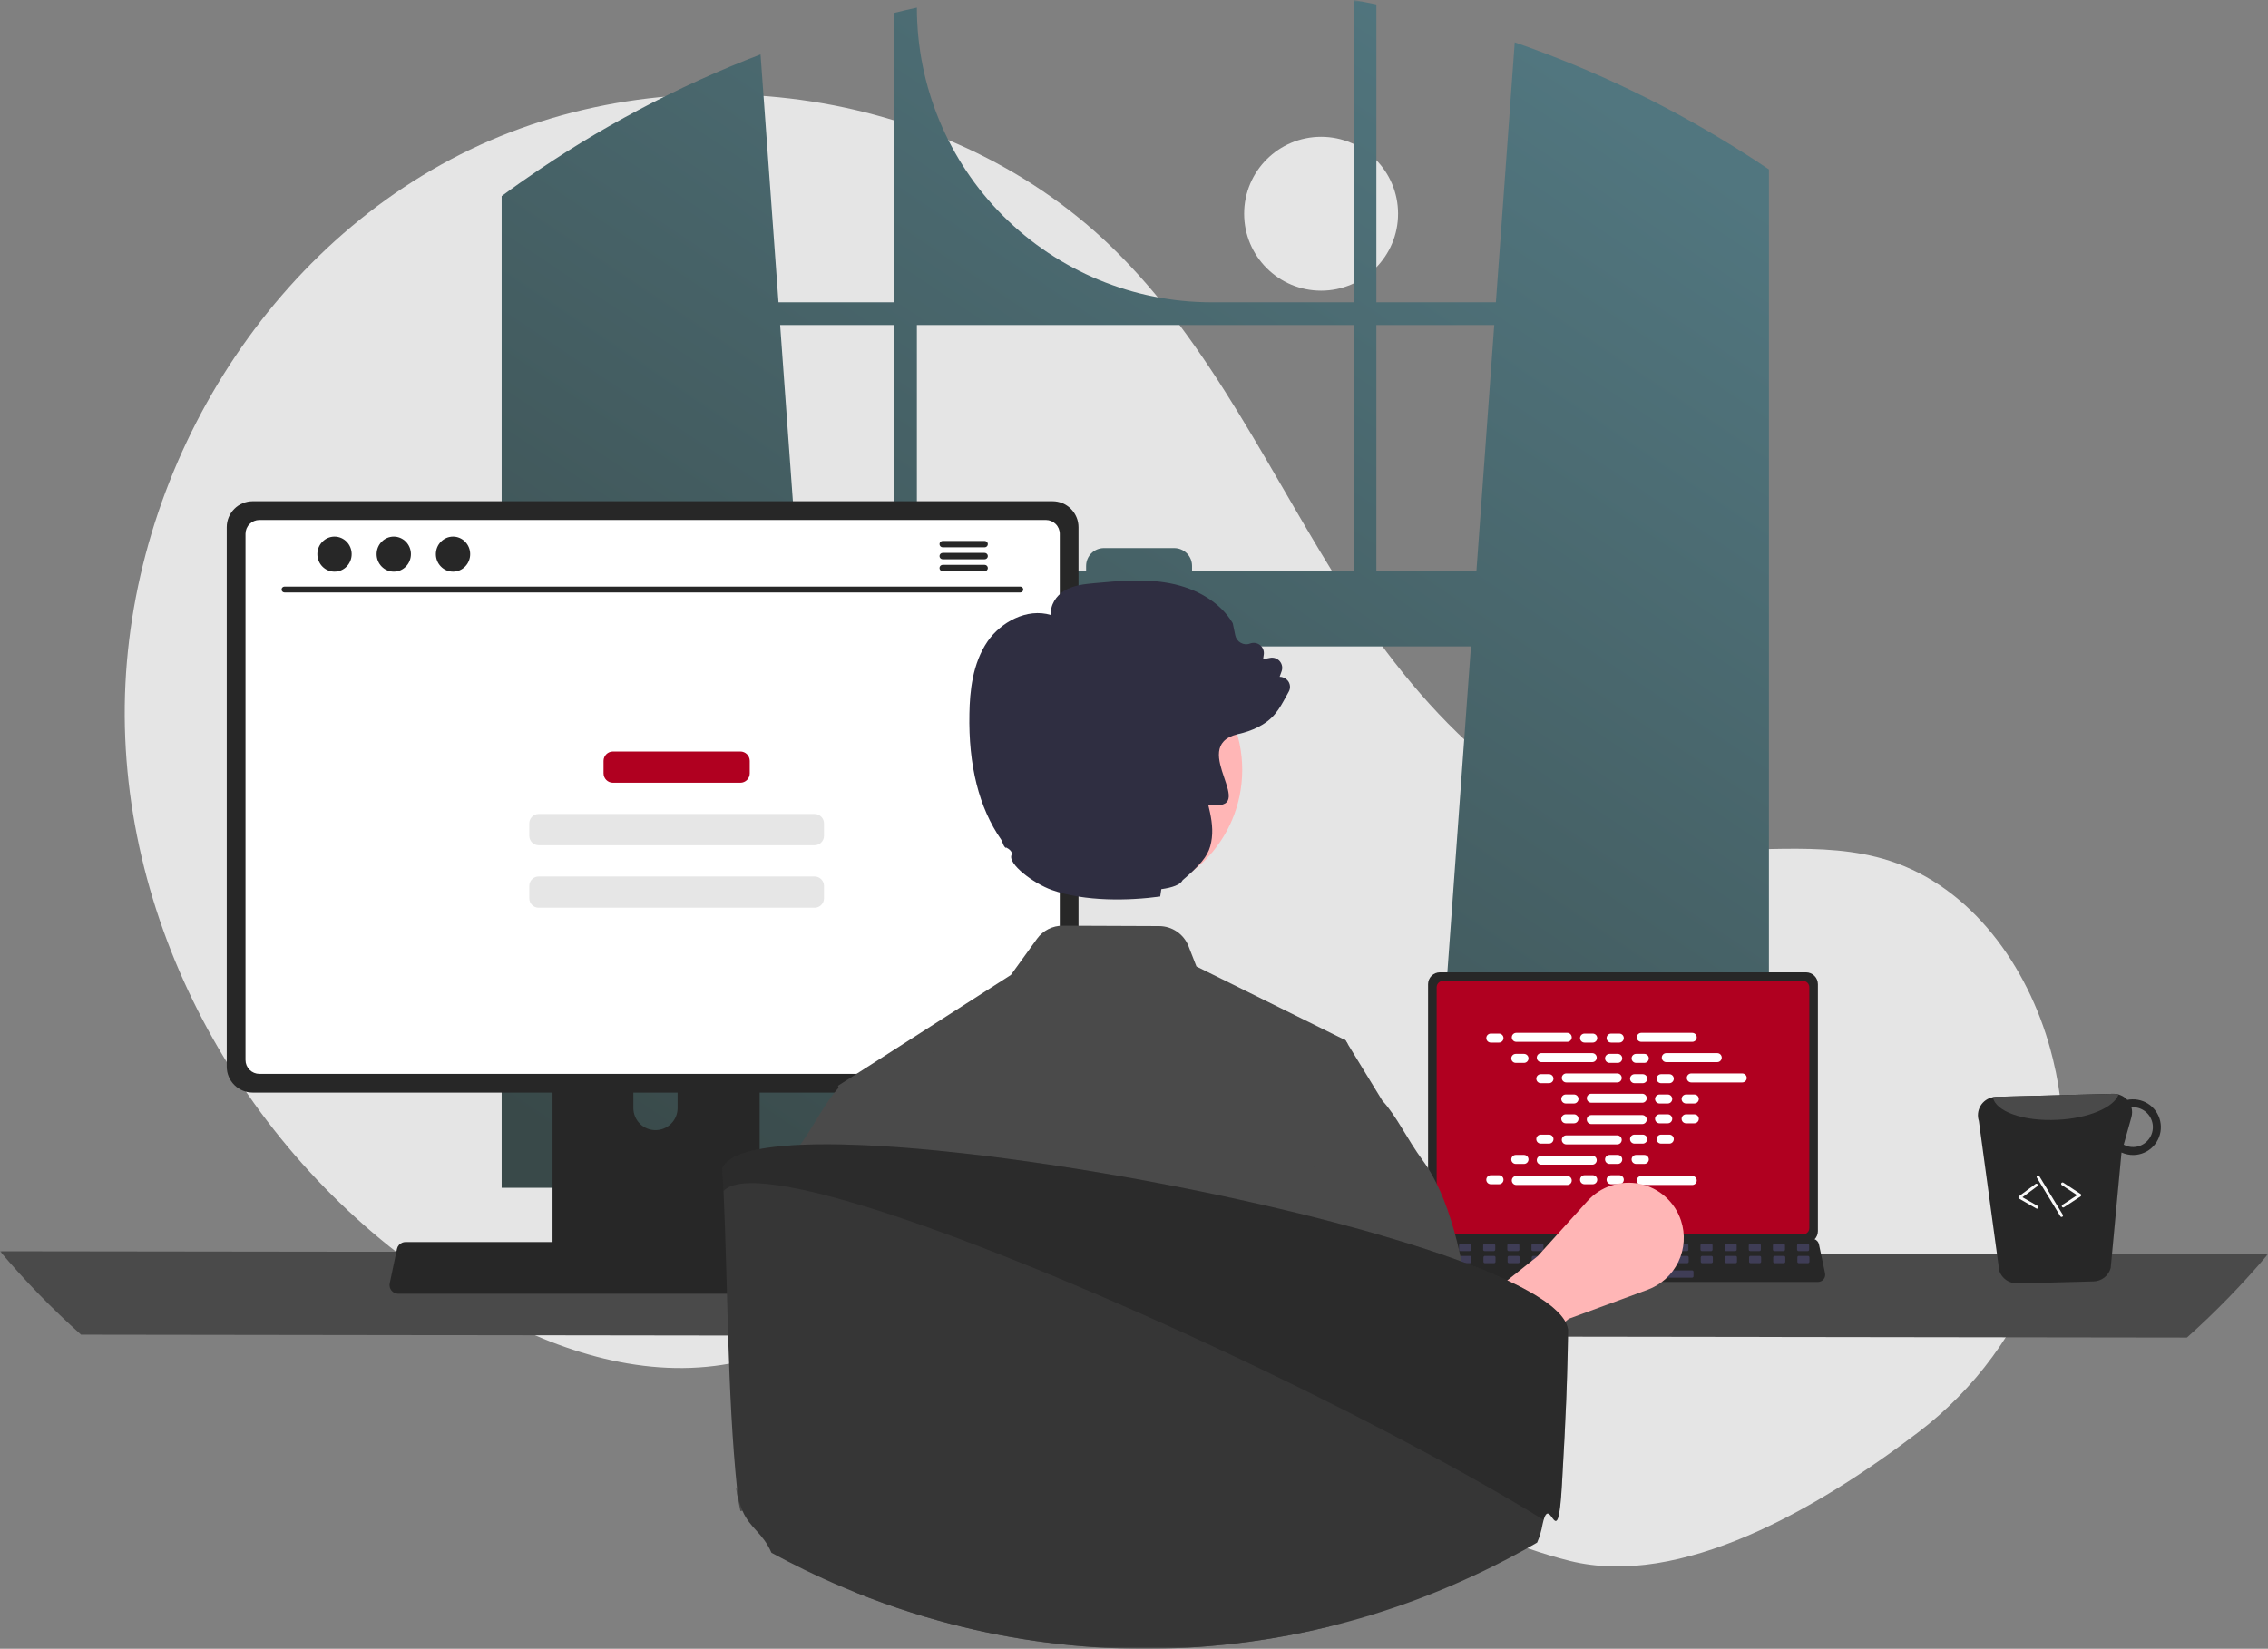 <svg width="535" height="389" viewBox="0 0 535 389" fill="none" xmlns="http://www.w3.org/2000/svg">
<rect x="0" y="0" width="535" height="389" fill="#808080" stroke="none"/>
<g clip-path="url(#clip0_1425_1352)">
<mask id="mask0_1425_1352" style="mask-type:luminance" maskUnits="userSpaceOnUse" x="0" y="0" width="535" height="389">
<path d="M535 0H0V389H535V0Z" fill="white"/>
</mask>
<g mask="url(#mask0_1425_1352)">
<path d="M311.637 68.576C321.664 68.576 329.792 60.45 329.792 50.426C329.792 40.402 321.664 32.276 311.637 32.276C301.61 32.276 293.481 40.402 293.481 50.426C293.481 60.45 301.61 68.576 311.637 68.576Z" fill="#E5E5E5"/>
<path d="M452.473 337.946C479.458 317.397 492.347 282.868 484.278 249.928C484.078 249.11 483.866 248.293 483.643 247.479C478.294 227.926 465.059 209.344 445.77 203.096C429.574 197.85 411.895 201.884 394.998 199.798C361.829 195.703 336.114 168.873 318.02 140.782C299.926 112.69 286.021 81.246 261.978 58.038C222.347 19.784 157.699 11.548 108.562 36.448C59.426 61.349 28.126 116.593 29.461 171.65C30.796 226.708 63.49 279.346 110.97 307.274C128.412 317.534 148.586 324.802 168.663 322.259C186.083 320.052 201.912 310.694 219.251 307.916C246.511 303.548 273.597 315.87 297.175 330.229C320.753 344.587 343.527 361.606 370.32 368.263C396.336 374.727 428.567 356.148 452.473 337.946Z" fill="#E5E5E5"/>
<path d="M413.701 37.605C413.109 37.21 412.511 36.836 411.919 36.456C394.819 25.522 376.491 16.64 357.312 9.993L352.865 71.321H324.674V1.04C322.9 0.673 321.112 0.326 319.323 0V71.321H285.822C267.379 71.321 249.692 63.996 236.651 50.959C223.61 37.922 216.283 20.239 216.283 1.801C214.488 2.189 212.707 2.604 210.925 3.045V71.321H183.639L179.403 12.841C159.694 20.397 140.983 30.334 123.687 42.431C123.388 42.635 123.089 42.846 122.797 43.049C121.294 44.103 119.812 45.177 118.336 46.265V280.233H198.754L197.333 260.553L189.514 152.505H346.984L339.164 260.553L337.743 280.233H417.27V39.97C416.087 39.168 414.897 38.38 413.701 37.605ZM210.925 134.661H188.222L184.026 76.677H210.925V134.661ZM319.323 134.661H281.192V133.512C281.192 132.96 281.083 132.413 280.871 131.903C280.66 131.393 280.349 130.93 279.958 130.539C279.568 130.149 279.103 129.84 278.593 129.629C278.082 129.419 277.535 129.311 276.983 129.311H260.405C259.854 129.311 259.307 129.42 258.797 129.631C258.287 129.842 257.824 130.151 257.434 130.541C257.043 130.932 256.734 131.395 256.523 131.904C256.312 132.414 256.203 132.961 256.203 133.512V134.661H216.283V76.677H319.323V134.661ZM324.675 134.661V76.677H352.478L348.282 134.661H324.675Z" fill="url(#paint0_linear_1425_1352)"/>
<path d="M0 295.215C5.907 302.212 12.296 308.788 19.12 314.894L515.88 315.574C522.704 309.468 529.093 302.892 535 295.895L0 295.215Z" fill="#4A4A4A"/>
<path d="M336.869 232.201V290.46C336.869 291.202 337.165 291.914 337.69 292.439C338.215 292.964 338.927 293.259 339.669 293.26H426.026C426.769 293.259 427.481 292.964 428.006 292.439C428.531 291.914 428.827 291.202 428.827 290.46V232.201C428.825 231.46 428.53 230.749 428.005 230.224C427.48 229.7 426.768 229.405 426.026 229.404H339.669C338.927 229.405 338.216 229.7 337.691 230.224C337.166 230.749 336.87 231.46 336.869 232.201Z" fill="#272727"/>
<path d="M338.895 232.926V289.741C338.895 290.138 339.053 290.518 339.334 290.798C339.614 291.079 339.995 291.237 340.391 291.238H425.308C425.704 291.237 426.085 291.079 426.365 290.798C426.646 290.518 426.804 290.138 426.804 289.741V232.926C426.804 232.529 426.647 232.148 426.366 231.867C426.086 231.586 425.705 231.427 425.308 231.427H340.391C339.994 231.428 339.613 231.586 339.333 231.867C339.052 232.148 338.895 232.529 338.895 232.926Z" fill="#B00020"/>
<path d="M335.063 301.822C335.221 302.02 335.422 302.18 335.651 302.289C335.88 302.399 336.13 302.455 336.384 302.454H428.852C429.105 302.454 429.355 302.397 429.583 302.288C429.811 302.179 430.012 302.021 430.171 301.824C430.331 301.628 430.444 301.399 430.504 301.153C430.563 300.907 430.567 300.651 430.515 300.404L429.08 293.588C429.02 293.31 428.892 293.051 428.707 292.835C428.522 292.619 428.286 292.453 428.02 292.352C427.828 292.277 427.623 292.238 427.417 292.238H337.814C337.607 292.238 337.402 292.277 337.21 292.352C336.944 292.453 336.708 292.619 336.523 292.835C336.338 293.051 336.21 293.31 336.15 293.588L334.715 300.404C334.664 300.651 334.669 300.907 334.729 301.152C334.789 301.397 334.903 301.626 335.063 301.822Z" fill="#272727"/>
<path d="M424.244 295.174H426.428C426.611 295.174 426.76 295.025 426.76 294.842V293.798C426.76 293.614 426.611 293.466 426.428 293.466H424.244C424.061 293.466 423.912 293.614 423.912 293.798V294.842C423.912 295.025 424.061 295.174 424.244 295.174Z" fill="#3F3D56"/>
<path d="M418.548 295.174H420.732C420.915 295.174 421.064 295.025 421.064 294.842V293.798C421.064 293.614 420.915 293.466 420.732 293.466H418.548C418.365 293.466 418.216 293.614 418.216 293.798V294.842C418.216 295.025 418.365 295.174 418.548 295.174Z" fill="#3F3D56"/>
<path d="M412.852 295.174H415.036C415.219 295.174 415.368 295.025 415.368 294.842V293.798C415.368 293.614 415.219 293.466 415.036 293.466H412.852C412.669 293.466 412.52 293.614 412.52 293.798V294.842C412.52 295.025 412.669 295.174 412.852 295.174Z" fill="#3F3D56"/>
<path d="M407.156 295.174H409.34C409.523 295.174 409.672 295.025 409.672 294.842V293.798C409.672 293.614 409.523 293.466 409.34 293.466H407.156C406.973 293.466 406.824 293.614 406.824 293.798V294.842C406.824 295.025 406.973 295.174 407.156 295.174Z" fill="#3F3D56"/>
<path d="M401.46 295.174H403.644C403.827 295.174 403.976 295.025 403.976 294.842V293.798C403.976 293.614 403.827 293.466 403.644 293.466H401.46C401.277 293.466 401.128 293.614 401.128 293.798V294.842C401.128 295.025 401.277 295.174 401.46 295.174Z" fill="#3F3D56"/>
<path d="M395.764 295.174H397.948C398.132 295.174 398.28 295.025 398.28 294.842V293.798C398.28 293.614 398.132 293.466 397.948 293.466H395.764C395.581 293.466 395.432 293.614 395.432 293.798V294.842C395.432 295.025 395.581 295.174 395.764 295.174Z" fill="#3F3D56"/>
<path d="M390.068 295.174H392.252C392.436 295.174 392.584 295.025 392.584 294.842V293.798C392.584 293.614 392.436 293.466 392.252 293.466H390.068C389.885 293.466 389.736 293.614 389.736 293.798V294.842C389.736 295.025 389.885 295.174 390.068 295.174Z" fill="#3F3D56"/>
<path d="M384.372 295.174H386.556C386.74 295.174 386.888 295.025 386.888 294.842V293.798C386.888 293.614 386.74 293.466 386.556 293.466H384.372C384.189 293.466 384.04 293.614 384.04 293.798V294.842C384.04 295.025 384.189 295.174 384.372 295.174Z" fill="#3F3D56"/>
<path d="M378.676 295.174H380.86C381.044 295.174 381.192 295.025 381.192 294.842V293.798C381.192 293.614 381.044 293.466 380.86 293.466H378.676C378.493 293.466 378.344 293.614 378.344 293.798V294.842C378.344 295.025 378.493 295.174 378.676 295.174Z" fill="#3F3D56"/>
<path d="M372.981 295.174H375.165C375.348 295.174 375.497 295.025 375.497 294.842V293.798C375.497 293.614 375.348 293.466 375.165 293.466H372.981C372.797 293.466 372.649 293.614 372.649 293.798V294.842C372.649 295.025 372.797 295.174 372.981 295.174Z" fill="#3F3D56"/>
<path d="M367.284 295.174H369.469C369.652 295.174 369.801 295.025 369.801 294.842V293.798C369.801 293.614 369.652 293.466 369.469 293.466H367.284C367.101 293.466 366.953 293.614 366.953 293.798V294.842C366.953 295.025 367.101 295.174 367.284 295.174Z" fill="#3F3D56"/>
<path d="M361.588 295.174H363.773C363.956 295.174 364.104 295.025 364.104 294.842V293.798C364.104 293.614 363.956 293.466 363.773 293.466H361.588C361.405 293.466 361.256 293.614 361.256 293.798V294.842C361.256 295.025 361.405 295.174 361.588 295.174Z" fill="#3F3D56"/>
<path d="M355.893 295.174H358.077C358.26 295.174 358.409 295.025 358.409 294.842V293.798C358.409 293.614 358.26 293.466 358.077 293.466H355.893C355.709 293.466 355.561 293.614 355.561 293.798V294.842C355.561 295.025 355.709 295.174 355.893 295.174Z" fill="#3F3D56"/>
<path d="M350.197 295.174H352.381C352.564 295.174 352.713 295.025 352.713 294.842V293.798C352.713 293.614 352.564 293.466 352.381 293.466H350.197C350.013 293.466 349.865 293.614 349.865 293.798V294.842C349.865 295.025 350.013 295.174 350.197 295.174Z" fill="#3F3D56"/>
<path d="M344.501 295.174H346.685C346.868 295.174 347.017 295.025 347.017 294.842V293.798C347.017 293.614 346.868 293.466 346.685 293.466H344.501C344.317 293.466 344.169 293.614 344.169 293.798V294.842C344.169 295.025 344.317 295.174 344.501 295.174Z" fill="#3F3D56"/>
<path d="M338.805 295.174H340.989C341.172 295.174 341.321 295.025 341.321 294.842V293.798C341.321 293.614 341.172 293.466 340.989 293.466H338.805C338.621 293.466 338.473 293.614 338.473 293.798V294.842C338.473 295.025 338.621 295.174 338.805 295.174Z" fill="#3F3D56"/>
<path d="M424.311 298.021H426.495C426.679 298.021 426.827 297.873 426.827 297.689V296.645C426.827 296.462 426.679 296.313 426.495 296.313H424.311C424.128 296.313 423.979 296.462 423.979 296.645V297.689C423.979 297.873 424.128 298.021 424.311 298.021Z" fill="#3F3D56"/>
<path d="M418.615 298.021H420.799C420.983 298.021 421.131 297.873 421.131 297.689V296.645C421.131 296.462 420.983 296.313 420.799 296.313H418.615C418.432 296.313 418.283 296.462 418.283 296.645V297.689C418.283 297.873 418.432 298.021 418.615 298.021Z" fill="#3F3D56"/>
<path d="M412.919 298.021H415.103C415.287 298.021 415.435 297.873 415.435 297.689V296.645C415.435 296.462 415.287 296.313 415.103 296.313H412.919C412.736 296.313 412.587 296.462 412.587 296.645V297.689C412.587 297.873 412.736 298.021 412.919 298.021Z" fill="#3F3D56"/>
<path d="M407.223 298.021H409.408C409.591 298.021 409.74 297.873 409.74 297.689V296.645C409.74 296.462 409.591 296.313 409.408 296.313H407.223C407.04 296.313 406.892 296.462 406.892 296.645V297.689C406.892 297.873 407.04 298.021 407.223 298.021Z" fill="#3F3D56"/>
<path d="M401.527 298.021H403.712C403.895 298.021 404.043 297.873 404.043 297.689V296.645C404.043 296.462 403.895 296.313 403.712 296.313H401.527C401.344 296.313 401.195 296.462 401.195 296.645V297.689C401.195 297.873 401.344 298.021 401.527 298.021Z" fill="#3F3D56"/>
<path d="M395.832 298.021H398.016C398.199 298.021 398.348 297.873 398.348 297.689V296.645C398.348 296.462 398.199 296.313 398.016 296.313H395.832C395.648 296.313 395.5 296.462 395.5 296.645V297.689C395.5 297.873 395.648 298.021 395.832 298.021Z" fill="#3F3D56"/>
<path d="M390.136 298.021H392.32C392.503 298.021 392.652 297.873 392.652 297.689V296.645C392.652 296.462 392.503 296.313 392.32 296.313H390.136C389.952 296.313 389.804 296.462 389.804 296.645V297.689C389.804 297.873 389.952 298.021 390.136 298.021Z" fill="#3F3D56"/>
<path d="M384.44 298.021H386.624C386.807 298.021 386.956 297.873 386.956 297.689V296.645C386.956 296.462 386.807 296.313 386.624 296.313H384.44C384.256 296.313 384.108 296.462 384.108 296.645V297.689C384.108 297.873 384.256 298.021 384.44 298.021Z" fill="#3F3D56"/>
<path d="M378.744 298.021H380.928C381.111 298.021 381.26 297.873 381.26 297.689V296.645C381.26 296.462 381.111 296.313 380.928 296.313H378.744C378.56 296.313 378.412 296.462 378.412 296.645V297.689C378.412 297.873 378.56 298.021 378.744 298.021Z" fill="#3F3D56"/>
<path d="M373.048 298.021H375.232C375.415 298.021 375.564 297.873 375.564 297.689V296.645C375.564 296.462 375.415 296.313 375.232 296.313H373.048C372.864 296.313 372.716 296.462 372.716 296.645V297.689C372.716 297.873 372.864 298.021 373.048 298.021Z" fill="#3F3D56"/>
<path d="M367.352 298.021H369.536C369.719 298.021 369.868 297.873 369.868 297.689V296.645C369.868 296.462 369.719 296.313 369.536 296.313H367.352C367.168 296.313 367.02 296.462 367.02 296.645V297.689C367.02 297.873 367.168 298.021 367.352 298.021Z" fill="#3F3D56"/>
<path d="M361.656 298.021H363.84C364.023 298.021 364.172 297.873 364.172 297.689V296.645C364.172 296.462 364.023 296.313 363.84 296.313H361.656C361.473 296.313 361.324 296.462 361.324 296.645V297.689C361.324 297.873 361.473 298.021 361.656 298.021Z" fill="#3F3D56"/>
<path d="M355.96 298.021H358.144C358.327 298.021 358.476 297.873 358.476 297.689V296.645C358.476 296.462 358.327 296.313 358.144 296.313H355.96C355.777 296.313 355.628 296.462 355.628 296.645V297.689C355.628 297.873 355.777 298.021 355.96 298.021Z" fill="#3F3D56"/>
<path d="M350.264 298.021H352.448C352.631 298.021 352.78 297.873 352.78 297.689V296.645C352.78 296.462 352.631 296.313 352.448 296.313H350.264C350.081 296.313 349.932 296.462 349.932 296.645V297.689C349.932 297.873 350.081 298.021 350.264 298.021Z" fill="#3F3D56"/>
<path d="M344.568 298.021H346.752C346.935 298.021 347.084 297.873 347.084 297.689V296.645C347.084 296.462 346.935 296.313 346.752 296.313H344.568C344.385 296.313 344.236 296.462 344.236 296.645V297.689C344.236 297.873 344.385 298.021 344.568 298.021Z" fill="#3F3D56"/>
<path d="M338.872 298.021H341.056C341.24 298.021 341.388 297.873 341.388 297.689V296.645C341.388 296.462 341.24 296.313 341.056 296.313H338.872C338.689 296.313 338.54 296.462 338.54 296.645V297.689C338.54 297.873 338.689 298.021 338.872 298.021Z" fill="#3F3D56"/>
<path d="M377.035 301.438H399.155C399.338 301.438 399.487 301.289 399.487 301.106V300.061C399.487 299.878 399.338 299.73 399.155 299.73H377.035C376.852 299.73 376.703 299.878 376.703 300.061V301.106C376.703 301.289 376.852 301.438 377.035 301.438Z" fill="#3F3D56"/>
<path d="M353.6 243.856H351.666C351.08 243.856 350.604 244.331 350.604 244.918C350.604 245.504 351.08 245.979 351.666 245.979H353.6C354.186 245.979 354.661 245.504 354.661 244.918C354.661 244.331 354.186 243.856 353.6 243.856Z" fill="white"/>
<path d="M375.714 243.856H373.78C373.194 243.856 372.719 244.331 372.719 244.918C372.719 245.504 373.194 245.979 373.78 245.979H375.714C376.3 245.979 376.775 245.504 376.775 244.918C376.775 244.331 376.3 243.856 375.714 243.856Z" fill="white"/>
<path d="M381.979 243.856H380.046C379.459 243.856 378.984 244.331 378.984 244.918C378.984 245.504 379.459 245.979 380.046 245.979H381.979C382.565 245.979 383.041 245.504 383.041 244.918C383.041 244.331 382.565 243.856 381.979 243.856Z" fill="white"/>
<path d="M369.699 243.68H357.681C357.095 243.68 356.62 244.155 356.62 244.741C356.62 245.327 357.095 245.802 357.681 245.802H369.699C370.285 245.802 370.76 245.327 370.76 244.741C370.76 244.155 370.285 243.68 369.699 243.68Z" fill="white"/>
<path d="M399.184 243.68H387.166C386.58 243.68 386.105 244.155 386.105 244.741C386.105 245.327 386.58 245.802 387.166 245.802H399.184C399.77 245.802 400.245 245.327 400.245 244.741C400.245 244.155 399.77 243.68 399.184 243.68Z" fill="white"/>
<path d="M359.497 248.646H357.563C356.977 248.646 356.501 249.122 356.501 249.708C356.501 250.294 356.977 250.769 357.563 250.769H359.497C360.083 250.769 360.558 250.294 360.558 249.708C360.558 249.122 360.083 248.646 359.497 248.646Z" fill="white"/>
<path d="M381.611 248.646H379.677C379.091 248.646 378.616 249.122 378.616 249.708C378.616 250.294 379.091 250.769 379.677 250.769H381.611C382.197 250.769 382.672 250.294 382.672 249.708C382.672 249.122 382.197 248.646 381.611 248.646Z" fill="white"/>
<path d="M387.876 248.646H385.943C385.357 248.646 384.881 249.122 384.881 249.708C384.881 250.294 385.357 250.769 385.943 250.769H387.876C388.463 250.769 388.938 250.294 388.938 249.708C388.938 249.122 388.463 248.646 387.876 248.646Z" fill="white"/>
<path d="M375.596 248.47H363.578C362.992 248.47 362.517 248.945 362.517 249.531C362.517 250.117 362.992 250.592 363.578 250.592H375.596C376.182 250.592 376.657 250.117 376.657 249.531C376.657 248.945 376.182 248.47 375.596 248.47Z" fill="white"/>
<path d="M405.081 248.47H393.064C392.477 248.47 392.002 248.945 392.002 249.531C392.002 250.117 392.477 250.592 393.064 250.592H405.081C405.667 250.592 406.143 250.117 406.143 249.531C406.143 248.945 405.667 248.47 405.081 248.47Z" fill="white"/>
<path d="M365.394 253.437H363.46C362.874 253.437 362.399 253.912 362.399 254.498C362.399 255.084 362.874 255.559 363.46 255.559H365.394C365.98 255.559 366.455 255.084 366.455 254.498C366.455 253.912 365.98 253.437 365.394 253.437Z" fill="white"/>
<path d="M387.508 253.437H385.574C384.988 253.437 384.513 253.912 384.513 254.498C384.513 255.084 384.988 255.559 385.574 255.559H387.508C388.094 255.559 388.569 255.084 388.569 254.498C388.569 253.912 388.094 253.437 387.508 253.437Z" fill="white"/>
<path d="M393.773 253.437H391.84C391.254 253.437 390.778 253.912 390.778 254.498C390.778 255.084 391.254 255.559 391.84 255.559H393.773C394.36 255.559 394.835 255.084 394.835 254.498C394.835 253.912 394.36 253.437 393.773 253.437Z" fill="white"/>
<path d="M381.493 253.26H369.475C368.889 253.26 368.414 253.735 368.414 254.321C368.414 254.907 368.889 255.382 369.475 255.382H381.493C382.079 255.382 382.554 254.907 382.554 254.321C382.554 253.735 382.079 253.26 381.493 253.26Z" fill="white"/>
<path d="M410.978 253.26H398.961C398.374 253.26 397.899 253.735 397.899 254.321C397.899 254.907 398.374 255.382 398.961 255.382H410.978C411.564 255.382 412.04 254.907 412.04 254.321C412.04 253.735 411.564 253.26 410.978 253.26Z" fill="white"/>
<path d="M371.291 258.227H369.357C368.771 258.227 368.296 258.702 368.296 259.288C368.296 259.874 368.771 260.349 369.357 260.349H371.291C371.877 260.349 372.352 259.874 372.352 259.288C372.352 258.702 371.877 258.227 371.291 258.227Z" fill="white"/>
<path d="M393.405 258.227H391.471C390.885 258.227 390.41 258.702 390.41 259.288C390.41 259.874 390.885 260.349 391.471 260.349H393.405C393.991 260.349 394.466 259.874 394.466 259.288C394.466 258.702 393.991 258.227 393.405 258.227Z" fill="white"/>
<path d="M399.671 258.227H397.737C397.151 258.227 396.676 258.702 396.676 259.288C396.676 259.874 397.151 260.349 397.737 260.349H399.671C400.257 260.349 400.732 259.874 400.732 259.288C400.732 258.702 400.257 258.227 399.671 258.227Z" fill="white"/>
<path d="M387.39 258.05H375.372C374.786 258.05 374.311 258.525 374.311 259.111C374.311 259.697 374.786 260.172 375.372 260.172H387.39C387.976 260.172 388.451 259.697 388.451 259.111C388.451 258.525 387.976 258.05 387.39 258.05Z" fill="white"/>
<path d="M375.714 277.274H373.78C373.194 277.274 372.719 277.749 372.719 278.335C372.719 278.921 373.194 279.396 373.78 279.396H375.714C376.3 279.396 376.775 278.921 376.775 278.335C376.775 277.749 376.3 277.274 375.714 277.274Z" fill="white"/>
<path d="M381.979 277.274H380.046C379.459 277.274 378.984 277.749 378.984 278.335C378.984 278.921 379.459 279.396 380.046 279.396H381.979C382.565 279.396 383.041 278.921 383.041 278.335C383.041 277.749 382.565 277.274 381.979 277.274Z" fill="white"/>
<path d="M399.184 277.451H387.166C386.58 277.451 386.105 277.926 386.105 278.512C386.105 279.098 386.58 279.573 387.166 279.573H399.184C399.77 279.573 400.245 279.098 400.245 278.512C400.245 277.926 399.77 277.451 399.184 277.451Z" fill="white"/>
<path d="M353.6 277.274H351.666C351.08 277.274 350.604 277.749 350.604 278.335C350.604 278.921 351.08 279.396 351.666 279.396H353.6C354.186 279.396 354.661 278.921 354.661 278.335C354.661 277.749 354.186 277.274 353.6 277.274Z" fill="white"/>
<path d="M369.699 277.451H357.681C357.095 277.451 356.62 277.926 356.62 278.512C356.62 279.098 357.095 279.573 357.681 279.573H369.699C370.285 279.573 370.76 279.098 370.76 278.512C370.76 277.926 370.285 277.451 369.699 277.451Z" fill="white"/>
<path d="M359.497 272.484H357.563C356.977 272.484 356.501 272.959 356.501 273.545C356.501 274.131 356.977 274.606 357.563 274.606H359.497C360.083 274.606 360.558 274.131 360.558 273.545C360.558 272.959 360.083 272.484 359.497 272.484Z" fill="white"/>
<path d="M381.611 272.484H379.677C379.091 272.484 378.616 272.959 378.616 273.545C378.616 274.131 379.091 274.606 379.677 274.606H381.611C382.197 274.606 382.672 274.131 382.672 273.545C382.672 272.959 382.197 272.484 381.611 272.484Z" fill="white"/>
<path d="M387.876 272.484H385.943C385.357 272.484 384.881 272.959 384.881 273.545C384.881 274.131 385.357 274.606 385.943 274.606H387.876C388.463 274.606 388.938 274.131 388.938 273.545C388.938 272.959 388.463 272.484 387.876 272.484Z" fill="white"/>
<path d="M375.596 272.661H363.578C362.992 272.661 362.517 273.136 362.517 273.722C362.517 274.308 362.992 274.783 363.578 274.783H375.596C376.182 274.783 376.657 274.308 376.657 273.722C376.657 273.136 376.182 272.661 375.596 272.661Z" fill="white"/>
<path d="M365.394 267.694H363.46C362.874 267.694 362.399 268.169 362.399 268.755C362.399 269.341 362.874 269.816 363.46 269.816H365.394C365.98 269.816 366.455 269.341 366.455 268.755C366.455 268.169 365.98 267.694 365.394 267.694Z" fill="white"/>
<path d="M387.508 267.694H385.574C384.988 267.694 384.513 268.169 384.513 268.755C384.513 269.341 384.988 269.816 385.574 269.816H387.508C388.094 269.816 388.569 269.341 388.569 268.755C388.569 268.169 388.094 267.694 387.508 267.694Z" fill="white"/>
<path d="M393.773 267.694H391.84C391.254 267.694 390.778 268.169 390.778 268.755C390.778 269.341 391.254 269.816 391.84 269.816H393.773C394.36 269.816 394.835 269.341 394.835 268.755C394.835 268.169 394.36 267.694 393.773 267.694Z" fill="white"/>
<path d="M381.493 267.871H369.475C368.889 267.871 368.414 268.346 368.414 268.932C368.414 269.518 368.889 269.993 369.475 269.993H381.493C382.079 269.993 382.554 269.518 382.554 268.932C382.554 268.346 382.079 267.871 381.493 267.871Z" fill="white"/>
<path d="M371.291 262.904H369.357C368.771 262.904 368.296 263.379 368.296 263.965C368.296 264.551 368.771 265.026 369.357 265.026H371.291C371.877 265.026 372.352 264.551 372.352 263.965C372.352 263.379 371.877 262.904 371.291 262.904Z" fill="white"/>
<path d="M393.405 262.904H391.471C390.885 262.904 390.41 263.379 390.41 263.965C390.41 264.551 390.885 265.026 391.471 265.026H393.405C393.991 265.026 394.466 264.551 394.466 263.965C394.466 263.379 393.991 262.904 393.405 262.904Z" fill="white"/>
<path d="M399.671 262.904H397.737C397.151 262.904 396.676 263.379 396.676 263.965C396.676 264.551 397.151 265.026 397.737 265.026H399.671C400.257 265.026 400.732 264.551 400.732 263.965C400.732 263.379 400.257 262.904 399.671 262.904Z" fill="white"/>
<path d="M387.39 263.081H375.372C374.786 263.081 374.311 263.556 374.311 264.142C374.311 264.728 374.786 265.203 375.372 265.203H387.39C387.976 265.203 388.451 264.728 388.451 264.142C388.451 263.556 387.976 263.081 387.39 263.081Z" fill="white"/>
<path d="M343.32 333.412L334.243 319.067L362.734 296.361L374.494 283.336C376.022 281.644 377.967 280.383 380.136 279.677C382.304 278.972 384.62 278.849 386.851 279.318C389.082 279.788 391.151 280.835 392.851 282.355C394.55 283.874 395.821 285.813 396.537 287.978C397.597 291.185 397.369 294.679 395.901 297.722C394.433 300.765 391.84 303.118 388.67 304.286L370.074 311.135L343.32 333.412Z" fill="#FFB6B6"/>
<path d="M130.34 229.407V299.124H179.195V229.407C179.195 228.906 179.035 228.417 178.738 228.014C178.441 227.61 178.022 227.312 177.542 227.164C177.317 227.089 177.08 227.053 176.842 227.055H132.7C132.39 227.055 132.084 227.115 131.797 227.233C131.511 227.351 131.251 227.524 131.032 227.742C130.813 227.961 130.639 228.22 130.52 228.506C130.402 228.792 130.34 229.098 130.34 229.407ZM149.406 253.362C149.419 251.988 149.974 250.674 150.95 249.706C151.927 248.739 153.246 248.196 154.621 248.196C155.996 248.196 157.315 248.739 158.292 249.706C159.269 250.674 159.824 251.988 159.836 253.362V261.451C159.829 262.829 159.277 264.149 158.3 265.121C157.322 266.093 156 266.638 154.621 266.638C153.243 266.638 151.92 266.093 150.943 265.121C149.966 264.149 149.413 262.829 149.406 261.451V253.362Z" fill="#272727"/>
<path d="M130.19 296.894V303.617C130.192 303.965 130.33 304.299 130.576 304.546C130.821 304.793 131.154 304.933 131.503 304.936H178.032C178.381 304.934 178.714 304.794 178.96 304.547C179.206 304.3 179.344 303.966 179.344 303.617V296.894H130.19Z" fill="#3F3D56"/>
<path d="M53.485 124.37V251.663C53.486 253.285 54.132 254.84 55.279 255.987C56.426 257.134 57.982 257.779 59.605 257.78H248.291C249.914 257.779 251.47 257.134 252.617 255.987C253.765 254.84 254.41 253.285 254.411 251.663V124.37C254.407 122.749 253.761 121.196 252.614 120.051C251.467 118.905 249.913 118.261 248.291 118.259H59.605C57.983 118.261 56.429 118.905 55.282 120.051C54.135 121.196 53.489 122.749 53.485 124.37Z" fill="#272727"/>
<path d="M57.912 125.954V250.092C57.913 250.959 58.258 251.79 58.871 252.403C59.484 253.016 60.315 253.361 61.182 253.362H246.721C247.588 253.361 248.419 253.016 249.032 252.403C249.645 251.79 249.99 250.959 249.991 250.092V125.954C249.991 125.086 249.647 124.254 249.034 123.64C248.421 123.025 247.589 122.679 246.721 122.677H61.182C60.314 122.679 59.482 123.025 58.869 123.64C58.256 124.254 57.912 125.086 57.912 125.954Z" fill="white"/>
<path d="M92.344 304.48C92.533 304.717 92.773 304.908 93.046 305.039C93.32 305.169 93.619 305.236 93.922 305.235H204.305C204.607 305.234 204.905 305.167 205.178 305.037C205.45 304.907 205.69 304.718 205.88 304.483C206.07 304.249 206.206 303.975 206.277 303.682C206.348 303.389 206.353 303.083 206.291 302.788L204.577 294.651C204.506 294.319 204.353 294.01 204.132 293.753C203.912 293.495 203.63 293.297 203.313 293.176C203.083 293.086 202.838 293.04 202.592 293.04H95.629C95.382 293.04 95.137 293.086 94.908 293.176C94.591 293.297 94.309 293.495 94.088 293.753C93.867 294.01 93.714 294.319 93.643 294.651L91.93 302.788C91.869 303.083 91.874 303.388 91.946 303.681C92.018 303.974 92.154 304.247 92.344 304.48Z" fill="#272727"/>
<path d="M240.699 139.778H67.092C66.911 139.774 66.74 139.7 66.613 139.571C66.487 139.442 66.416 139.268 66.416 139.088C66.416 138.907 66.487 138.734 66.613 138.605C66.74 138.476 66.911 138.402 67.092 138.398H240.699C240.88 138.402 241.052 138.476 241.178 138.605C241.304 138.734 241.375 138.907 241.375 139.088C241.375 139.268 241.304 139.442 241.178 139.571C241.052 139.7 240.88 139.774 240.699 139.778Z" fill="#272727"/>
<path d="M78.909 134.874C81.144 134.874 82.955 133.022 82.955 130.739C82.955 128.455 81.144 126.604 78.909 126.604C76.675 126.604 74.863 128.455 74.863 130.739C74.863 133.022 76.675 134.874 78.909 134.874Z" fill="#272727"/>
<path d="M92.887 134.874C95.121 134.874 96.933 133.022 96.933 130.739C96.933 128.455 95.121 126.604 92.887 126.604C90.652 126.604 88.841 128.455 88.841 130.739C88.841 133.022 90.652 134.874 92.887 134.874Z" fill="#272727"/>
<path d="M106.864 134.874C109.098 134.874 110.91 133.022 110.91 130.739C110.91 128.455 109.098 126.604 106.864 126.604C104.629 126.604 102.818 128.455 102.818 130.739C102.818 133.022 104.629 134.874 106.864 134.874Z" fill="#272727"/>
<path d="M232.283 127.626H222.355C222.159 127.631 221.972 127.712 221.835 127.852C221.698 127.993 221.621 128.181 221.621 128.377C221.621 128.574 221.698 128.762 221.835 128.902C221.972 129.043 222.159 129.124 222.355 129.128H232.283C232.48 129.126 232.669 129.045 232.807 128.905C232.946 128.764 233.024 128.575 233.024 128.377C233.024 128.18 232.946 127.99 232.807 127.85C232.669 127.709 232.48 127.629 232.283 127.626Z" fill="#272727"/>
<path d="M232.283 130.447H222.356C222.159 130.452 221.972 130.533 221.835 130.673C221.698 130.813 221.621 131.002 221.621 131.198C221.621 131.395 221.698 131.583 221.835 131.724C221.972 131.864 222.159 131.945 222.356 131.95H232.283C232.481 131.947 232.669 131.867 232.808 131.726C232.947 131.586 233.025 131.396 233.025 131.198C233.025 131.001 232.947 130.811 232.808 130.67C232.669 130.53 232.481 130.45 232.283 130.447Z" fill="#272727"/>
<path d="M232.283 133.268H222.355C222.159 133.273 221.972 133.354 221.835 133.494C221.698 133.635 221.621 133.823 221.621 134.019C221.621 134.216 221.698 134.404 221.835 134.544C221.972 134.685 222.159 134.766 222.355 134.77H232.283C232.48 134.768 232.669 134.687 232.807 134.547C232.946 134.406 233.024 134.217 233.024 134.019C233.024 133.822 232.946 133.632 232.807 133.492C232.669 133.351 232.48 133.271 232.283 133.268Z" fill="#272727"/>
<path d="M471.612 299.845C471.912 300.717 472.48 301.471 473.235 302C473.991 302.529 474.894 302.805 475.816 302.789L493.83 302.325C494.758 302.307 495.656 301.989 496.389 301.418C497.123 300.848 497.651 300.055 497.896 299.16L500.445 271.91C501.35 272.319 502.334 272.522 503.327 272.502C504.189 272.48 505.039 272.289 505.828 271.939C506.616 271.589 507.328 271.087 507.922 270.462C508.517 269.837 508.982 269.101 509.292 268.296C509.602 267.492 509.751 266.634 509.729 265.771C509.708 264.909 509.516 264.06 509.166 263.272C508.816 262.483 508.314 261.772 507.689 261.177C507.064 260.583 506.328 260.118 505.523 259.808C504.718 259.498 503.86 259.349 502.997 259.371C502.6 259.37 502.205 259.411 501.817 259.494C501.395 259.037 500.882 258.674 500.311 258.428C499.74 258.182 499.124 258.058 498.503 258.064L470.794 258.779C470.564 258.788 470.336 258.816 470.111 258.864C469.503 258.978 468.927 259.22 468.421 259.574C467.914 259.929 467.49 260.388 467.176 260.92C466.862 261.452 466.666 262.046 466.6 262.66C466.535 263.275 466.602 263.896 466.797 264.482L471.612 299.845ZM500.968 270.059L502.782 263.566C502.988 262.816 502.993 262.025 502.796 261.272C502.884 261.272 502.961 261.23 503.049 261.23C504.293 261.204 505.496 261.673 506.395 262.532C507.294 263.392 507.815 264.573 507.844 265.816C507.873 267.06 507.408 268.264 506.55 269.165C505.693 270.066 504.513 270.59 503.269 270.622C502.465 270.647 501.67 270.453 500.968 270.059Z" fill="#272727"/>
<path d="M470.11 258.864C470.701 262.239 477.338 264.611 485.318 264.199C492.657 263.861 498.657 261.284 499.756 258.231C499.349 258.111 498.926 258.055 498.502 258.064L470.794 258.779C470.564 258.788 470.335 258.816 470.11 258.864Z" fill="#4A4A4A"/>
<path d="M486.781 284.871C486.817 284.861 486.852 284.846 486.883 284.825L490.795 282.266C490.842 282.235 490.881 282.193 490.908 282.143C490.935 282.093 490.949 282.038 490.949 281.981C490.949 281.925 490.935 281.87 490.908 281.82C490.882 281.77 490.843 281.728 490.795 281.697L486.729 279.035C486.692 279.01 486.65 278.993 486.606 278.985C486.562 278.976 486.517 278.976 486.473 278.985C486.43 278.994 486.388 279.012 486.351 279.037C486.314 279.062 486.282 279.094 486.258 279.132C486.233 279.169 486.216 279.211 486.208 279.255C486.2 279.299 486.2 279.344 486.209 279.388C486.219 279.432 486.236 279.473 486.262 279.51C486.287 279.547 486.319 279.579 486.357 279.603L489.988 281.981L486.511 284.257C486.444 284.301 486.394 284.367 486.371 284.444C486.348 284.521 486.354 284.604 486.386 284.678C486.418 284.751 486.476 284.811 486.548 284.846C486.62 284.882 486.703 284.89 486.781 284.871Z" fill="#F9F9F9"/>
<path d="M480.602 285.155C480.668 285.139 480.727 285.103 480.772 285.053C480.817 285.002 480.846 284.939 480.856 284.872C480.865 284.805 480.854 284.737 480.824 284.676C480.794 284.615 480.747 284.565 480.688 284.531L477.082 282.464L480.567 279.876C480.603 279.85 480.633 279.816 480.656 279.778C480.679 279.74 480.694 279.697 480.701 279.653C480.707 279.609 480.705 279.564 480.694 279.521C480.683 279.478 480.664 279.437 480.637 279.401C480.611 279.365 480.577 279.335 480.539 279.312C480.501 279.289 480.458 279.274 480.414 279.268C480.37 279.261 480.325 279.264 480.282 279.274C480.238 279.285 480.198 279.305 480.162 279.331L476.26 282.229C476.215 282.262 476.178 282.307 476.155 282.358C476.131 282.409 476.12 282.465 476.123 282.522C476.126 282.578 476.144 282.632 476.174 282.68C476.203 282.728 476.244 282.768 476.293 282.796L480.35 285.121C480.426 285.165 480.517 285.177 480.602 285.155Z" fill="#F9F9F9"/>
<path d="M486.391 287.114C486.424 287.106 486.456 287.092 486.485 287.075C486.523 287.051 486.556 287.021 486.582 286.985C486.609 286.949 486.628 286.908 486.638 286.865C486.649 286.821 486.651 286.776 486.644 286.732C486.637 286.688 486.622 286.646 486.599 286.607L481.053 277.493C481.006 277.416 480.931 277.361 480.843 277.34C480.755 277.319 480.663 277.333 480.586 277.38C480.509 277.427 480.454 277.502 480.433 277.59C480.411 277.677 480.425 277.77 480.472 277.847L486.018 286.961C486.055 287.023 486.112 287.072 486.179 287.099C486.247 287.126 486.321 287.132 486.391 287.114Z" fill="#F9F9F9"/>
<path d="M174.639 177.301H144.591C143.365 177.301 142.372 178.294 142.372 179.52V182.454C142.372 183.68 143.365 184.673 144.591 184.673H174.639C175.865 184.673 176.858 183.68 176.858 182.454V179.52C176.858 178.294 175.865 177.301 174.639 177.301Z" fill="#B00020"/>
<path d="M192.153 192.046H127.076C125.851 192.046 124.857 193.039 124.857 194.265V197.199C124.857 198.425 125.851 199.418 127.076 199.418H192.153C193.379 199.418 194.373 198.425 194.373 197.199V194.265C194.373 193.039 193.379 192.046 192.153 192.046Z" fill="#E6E6E6"/>
<path d="M192.153 206.791H127.076C125.851 206.791 124.857 207.784 124.857 209.01V211.944C124.857 213.17 125.851 214.163 127.076 214.163H192.153C193.379 214.163 194.373 213.17 194.373 211.944V209.01C194.373 207.784 193.379 206.791 192.153 206.791Z" fill="#E6E6E6"/>
<path d="M197.67 256.166L197.817 256.631L197.825 256.647L202.262 270.132L207.366 285.672L216.968 314.876L217.061 319.412V319.428L217.775 355.92L215.797 360.868L218.023 368.979C218.023 368.979 216.999 356.718 211.508 363.759C208.397 367.76 204.759 371.855 201.773 375.693C206.124 377.454 210.546 379.046 215.037 380.47C216.006 380.78 216.984 381.075 217.961 381.37C218.171 381.432 218.38 381.494 218.589 381.556C233.477 385.957 248.868 388.43 264.385 388.915C265.191 388.938 265.983 388.953 266.751 388.969C267.022 388.977 267.286 388.985 267.55 388.985C268.418 388.992 269.279 389 270.148 389C271.901 389 273.646 388.974 275.384 388.923C288.244 388.56 301.029 386.831 313.523 383.766C313.438 378.609 313.205 372.584 312.872 366.147C312.717 362.991 309.234 359.572 309.024 356.268C308.877 353.787 312.003 351.453 311.84 348.932C310.785 333.416 309.467 339.372 308.489 328.384C308.388 327.306 308.295 326.275 308.21 325.29C307.582 318.233 307.147 313.821 307.147 313.821L311.32 287.525L317.875 246.24L317.371 245.411L316.804 245.131L282.233 228.025L280.356 223.217C279.809 221.832 278.86 220.642 277.631 219.801C276.402 218.959 274.95 218.504 273.46 218.495L250.687 218.402C249.505 218.396 248.339 218.673 247.285 219.208C246.231 219.744 245.321 220.522 244.629 221.48L238.462 230.018L197.67 256.166Z" fill="#4A4A4A"/>
<path d="M222.22 308.377L217.061 319.412L213.54 326.949L207.482 358.658L204.449 361.876L201.851 350.483L174.654 356.52C173.762 351.565 174.415 356.688 173.865 351.252C174.02 351.097 174.183 350.942 174.345 350.787C174.78 350.383 175.144 350.003 175.137 349.639C174.826 330.889 175.757 298.979 183.529 279.647C184.747 276.49 186.352 273.497 188.307 270.737C188.463 270.527 188.61 270.318 188.757 270.109C192.341 265.091 194.606 260.152 197.817 256.639V256.631C197.837 256.615 197.855 256.597 197.871 256.577C197.883 256.571 197.894 256.563 197.902 256.554L219.962 244.86L220.909 271.442L221.584 290.55L222.22 308.377Z" fill="#4A4A4A"/>
<path d="M301.764 311.511L308.207 325.294L310.456 330.093L316.512 361.799L319.535 365.009L322.139 353.619L323.363 353.368L345.433 348.799L351.866 369.223C353.316 366.808 353.887 363.967 353.483 361.179C353.079 358.392 351.725 355.829 349.649 353.925C349.209 353.527 348.843 353.14 348.854 352.774C349.22 330.721 347.87 290.451 335.685 273.877C331.815 268.617 329.493 263.378 326.114 259.718C326.104 259.708 326.104 259.698 326.093 259.698L317.872 246.239L317.37 245.413L316.805 245.131L301.764 311.511Z" fill="#4A4A4A"/>
<path d="M262.731 211.922C279.464 211.922 293.029 198.361 293.029 181.633C293.029 164.905 279.464 151.344 262.731 151.344C245.998 151.344 232.434 164.905 232.434 181.633C232.434 198.361 245.998 211.922 262.731 211.922Z" fill="#FFB6B6"/>
<path d="M303.682 160.476C303.447 160.226 303.164 160.025 302.85 159.886C302.535 159.747 302.196 159.672 301.853 159.668L302.308 158.403C302.457 158.005 302.497 157.574 302.425 157.155C302.352 156.737 302.169 156.345 301.895 156.019C301.621 155.694 301.266 155.448 300.865 155.305C300.465 155.163 300.033 155.129 299.616 155.208L297.957 155.528L298.113 154.42C298.173 154.007 298.124 153.586 297.972 153.198C297.82 152.809 297.569 152.467 297.245 152.205C296.92 151.943 296.533 151.77 296.121 151.703C295.71 151.636 295.288 151.678 294.897 151.823C294.541 151.963 294.159 152.022 293.777 151.995C293.396 151.967 293.026 151.855 292.694 151.667C292.36 151.484 292.07 151.23 291.845 150.924C291.619 150.617 291.464 150.265 291.388 149.892L290.81 147.105L290.749 146.956C287.934 142.266 282.522 138.853 275.899 137.602C270.004 136.481 263.959 137.052 258.132 137.589C255.82 137.806 253.209 138.051 251.033 139.383C249.184 140.525 247.62 142.809 247.939 145.114C242.194 143.353 236.033 146.868 232.98 151.3C229.363 156.575 228.771 163.182 228.676 168.348C228.418 180.57 230.94 190.57 236.156 198.074C236.536 198.618 236.632 199.753 237.386 200.134L237.23 199.882C238.073 200.304 238.93 200.983 238.61 201.711C237.692 203.805 243.792 208.434 248.089 209.963C255.929 212.757 266.352 212.519 273.682 211.513L273.941 209.78C276.586 209.419 278.449 208.733 278.972 207.659C279.897 206.87 280.686 206.163 281.373 205.511L281.379 205.504C281.393 205.49 281.42 205.47 281.434 205.456C284.745 202.282 285.513 200.474 285.86 197.721C286.193 195.022 285.602 192.283 284.997 189.815C297.739 191.786 279.979 176.247 291.851 173.242C291.987 173.2 292.125 173.166 292.265 173.14C292.612 173.059 292.959 172.977 293.292 172.882C294.898 172.446 296.436 171.79 297.861 170.931C301.18 168.912 302.274 166.234 303.988 163.216C304.235 162.786 304.339 162.289 304.284 161.796C304.229 161.303 304.018 160.841 303.682 160.476Z" fill="#2F2E41"/>
<path d="M369.889 313.668C369.882 314.858 369.868 316.523 369.814 318.583C369.807 318.868 369.8 319.16 369.794 319.46C369.705 323.246 369.617 326.42 369.474 329.948C369.467 330.193 369.46 330.431 369.447 330.676C369.256 335.597 368.957 341.328 368.44 350.402C367.482 367.165 365.809 352.707 364.13 358.587C364.048 358.879 363.96 359.226 363.878 359.634C363.624 361.113 363.195 362.558 362.6 363.936C361.709 364.467 360.791 364.977 359.887 365.486C357.31 366.921 354.692 368.301 352.054 369.613C350.571 370.347 349.082 371.067 347.586 371.761C347.348 371.869 347.117 371.978 346.886 372.08C339.226 375.622 331.331 378.634 323.258 381.094C321.68 381.57 320.11 382.032 318.518 382.46C316.859 382.922 315.2 383.357 313.521 383.765C301.027 386.832 288.242 388.561 275.382 388.925C273.648 388.979 271.901 388.999 270.147 388.999C269.276 388.999 268.42 388.993 267.549 388.986C267.284 388.986 267.019 388.979 266.754 388.972C265.985 388.952 265.19 388.938 264.387 388.918C248.87 388.434 233.479 385.96 218.593 381.556L217.96 381.372C216.981 381.073 216.009 380.781 215.037 380.468C210.549 379.048 206.127 377.457 201.771 375.696C198.446 374.357 195.159 372.921 191.911 371.387C191.882 371.379 191.854 371.365 191.83 371.346C191.15 371.033 190.463 370.707 189.783 370.374C189.695 370.326 189.599 370.279 189.504 370.231C186.968 368.994 184.459 367.698 181.977 366.343C179.89 361.55 176.952 360.633 175.13 356.418C174.6 355.166 174.216 353.857 173.988 352.516C173.988 352.503 173.981 352.489 173.981 352.469C174.171 354.998 173.172 347.982 173.974 352.442C173.967 352.36 173.961 352.272 173.954 352.17C173.933 351.925 173.906 351.626 173.865 351.252C171.533 328.487 171.683 302.452 170.67 280.999C170.602 279.612 170.531 278.284 170.459 277.015C170.438 276.594 170.411 276.179 170.384 275.771C170.432 275.649 170.486 275.52 170.547 275.397C170.56 275.362 170.576 275.328 170.595 275.295C170.615 275.253 170.638 275.212 170.663 275.173C170.676 275.153 170.697 275.125 170.71 275.105C170.72 275.082 170.732 275.059 170.744 275.037C170.806 274.942 170.874 274.84 170.948 274.745C170.982 274.704 171.01 274.67 171.044 274.636C171.067 274.601 171.094 274.569 171.125 274.541C171.146 274.508 171.171 274.478 171.2 274.452C171.227 274.425 171.254 274.391 171.288 274.357C171.303 274.336 171.321 274.317 171.343 274.303C171.397 274.241 171.456 274.184 171.52 274.133C171.762 273.91 172.021 273.705 172.295 273.521C172.39 273.46 172.492 273.399 172.587 273.331C173.272 272.921 173.994 272.575 174.743 272.298C175.001 272.202 175.259 272.114 175.538 272.019C175.64 271.992 175.735 271.958 175.837 271.924C175.987 271.876 176.136 271.829 176.293 271.795C177.068 271.563 177.904 271.366 178.809 271.183C178.917 271.162 179.033 271.142 179.149 271.115C179.312 271.081 179.482 271.054 179.652 271.026C179.883 270.986 180.121 270.945 180.359 270.904C182.378 270.585 184.67 270.347 187.199 270.19C187.437 270.177 187.675 270.163 187.913 270.15C188.192 270.136 188.471 270.122 188.756 270.109C188.994 270.095 189.239 270.088 189.484 270.082C189.722 270.068 189.967 270.061 190.218 270.054C190.905 270.034 191.612 270.014 192.333 270C194.386 269.959 196.549 269.973 198.82 270.02C199.874 270.048 200.948 270.075 202.049 270.122C202.124 270.122 202.192 270.129 202.26 270.129C203.219 270.163 204.184 270.204 205.177 270.258C205.871 270.292 206.571 270.326 207.271 270.367C207.931 270.408 208.597 270.449 209.27 270.496C209.794 270.523 210.318 270.564 210.848 270.598C211.297 270.632 211.746 270.666 212.194 270.693L212.806 270.734C213.139 270.761 213.473 270.782 213.813 270.816C214.561 270.877 215.308 270.938 216.07 270.999C216.825 271.067 217.593 271.135 218.361 271.203C219.13 271.271 219.905 271.346 220.68 271.421C220.762 271.427 220.836 271.434 220.911 271.441C221.618 271.516 222.326 271.584 223.04 271.659C223.203 271.672 223.373 271.686 223.536 271.706C224.217 271.775 224.911 271.855 225.597 271.928C225.808 271.95 226.018 271.972 226.229 271.995C226.768 272.054 227.298 272.105 227.84 272.168C228.554 272.25 229.281 272.325 229.989 272.42C230.539 272.481 231.09 272.542 231.641 272.61C232.504 272.712 233.382 272.821 234.259 272.937C234.592 272.977 234.925 273.018 235.258 273.066C237.76 273.378 240.29 273.725 242.86 274.085C246.756 274.636 250.713 275.234 254.698 275.88C258.689 276.526 262.703 277.208 266.74 277.926C267.76 278.11 268.78 278.293 269.807 278.483C270.269 278.572 270.731 278.66 271.194 278.748C271.982 278.891 272.771 279.041 273.56 279.19C274.349 279.34 275.137 279.489 275.926 279.646C276.864 279.829 277.81 280.013 278.748 280.196C284.929 281.42 291.075 282.725 297.073 284.091C298.059 284.316 299.045 284.547 300.024 284.771C301.982 285.227 303.922 285.689 305.844 286.158C306.374 286.28 306.898 286.409 307.422 286.539C308.727 286.865 310.033 287.191 311.318 287.524L311.542 287.585C312.487 287.817 313.412 288.054 314.337 288.299C316.519 288.87 318.666 289.448 320.776 290.033C322.176 290.42 323.561 290.812 324.93 291.209C326.977 291.8 328.983 292.398 330.934 293.003C331.417 293.153 331.9 293.302 332.376 293.445C333.804 293.887 335.211 294.335 336.578 294.784C337.666 295.138 338.727 295.498 339.774 295.858C340.821 296.218 341.848 296.579 342.854 296.939C343.5 297.17 344.139 297.415 344.778 297.646C345.696 297.986 346.6 298.326 347.484 298.666C347.756 298.768 348.021 298.876 348.287 298.978C348.457 299.053 348.62 299.114 348.783 299.182C349.103 299.311 349.429 299.434 349.742 299.563C350.061 299.685 350.374 299.814 350.687 299.95C350.993 300.073 351.306 300.202 351.605 300.331C351.911 300.453 352.21 300.582 352.509 300.718C352.761 300.82 353.006 300.929 353.243 301.038C353.726 301.249 354.209 301.459 354.678 301.677C354.909 301.786 355.141 301.888 355.372 301.996L355.902 302.241C355.977 302.282 356.052 302.316 356.126 302.35C356.296 302.431 356.473 302.52 356.643 302.601C357.038 302.785 357.425 302.982 357.806 303.166C358.316 303.424 358.812 303.682 359.288 303.934C359.771 304.192 360.24 304.45 360.689 304.702C360.764 304.743 360.832 304.783 360.907 304.824C361.009 304.879 361.111 304.94 361.213 304.994C361.559 305.191 361.892 305.395 362.226 305.592C362.878 305.993 363.497 306.388 364.075 306.782C364.204 306.87 364.327 306.959 364.456 307.04C364.884 307.346 365.292 307.645 365.673 307.951C365.673 307.958 365.673 307.958 365.68 307.958C365.809 308.053 365.931 308.155 366.054 308.25C366.156 308.345 366.265 308.427 366.367 308.522C366.72 308.828 367.047 309.12 367.346 309.419C367.446 309.512 367.541 309.609 367.631 309.712C367.671 309.744 367.707 309.781 367.74 309.82C367.876 309.956 367.998 310.092 368.114 310.228C368.132 310.247 368.148 310.268 368.162 310.289C368.325 310.48 368.474 310.67 368.617 310.861C368.685 310.956 368.76 311.051 368.821 311.146C368.903 311.262 368.984 311.384 369.052 311.499C369.114 311.595 369.168 311.697 369.222 311.792C369.367 312.037 369.49 312.294 369.59 312.56C369.666 312.74 369.727 312.927 369.773 313.117C369.825 313.298 369.863 313.482 369.889 313.668Z" fill="#363636"/>
<path opacity="0.3" d="M369.889 313.668C369.882 314.858 369.868 316.523 369.814 318.583C369.807 318.868 369.794 319.16 369.787 319.46C369.719 322.349 369.617 325.917 369.474 329.948C369.467 330.193 369.46 330.431 369.447 330.676C369.256 335.597 368.957 341.328 368.44 350.402C367.482 367.165 365.809 352.707 364.13 358.587C359.465 355.718 354.352 352.714 348.885 349.627C347.899 349.07 346.904 348.51 345.9 347.948C334.966 341.851 322.755 335.461 310.005 329.133C309.502 328.881 308.992 328.63 308.489 328.385C279.285 313.953 247.409 299.916 221.584 290.549C216.6 288.741 211.841 287.11 207.367 285.675C197.942 282.664 189.797 280.557 183.527 279.646C177 278.694 172.492 279.034 170.67 280.998C170.602 279.612 170.531 278.284 170.459 277.015C170.432 276.594 170.404 276.179 170.377 275.771C170.419 275.659 170.474 275.552 170.526 275.445C170.534 275.429 170.539 275.413 170.547 275.397C170.56 275.362 170.576 275.328 170.595 275.295C170.615 275.253 170.638 275.212 170.663 275.173C170.685 275.125 170.712 275.079 170.744 275.037C170.806 274.942 170.874 274.84 170.948 274.745C171.003 274.673 171.062 274.605 171.125 274.541C171.146 274.508 171.171 274.478 171.2 274.452C171.227 274.425 171.254 274.391 171.288 274.357C171.303 274.336 171.321 274.317 171.343 274.303C171.397 274.241 171.456 274.184 171.52 274.133C171.762 273.91 172.021 273.705 172.295 273.521C172.39 273.46 172.492 273.399 172.587 273.331C173.272 272.921 173.994 272.575 174.742 272.298C175.001 272.202 175.259 272.114 175.538 272.019C175.64 271.992 175.735 271.958 175.837 271.924C175.987 271.876 176.136 271.828 176.293 271.794C177.068 271.563 177.904 271.366 178.809 271.183C179.081 271.128 179.366 271.074 179.652 271.026C179.883 270.986 180.121 270.945 180.359 270.904C182.378 270.585 184.67 270.347 187.199 270.19C187.437 270.177 187.675 270.163 187.913 270.149C188.192 270.136 188.471 270.122 188.756 270.109C188.994 270.095 189.239 270.088 189.484 270.081C189.722 270.068 189.967 270.061 190.218 270.054C190.905 270.034 191.612 270.013 192.333 270C194.386 269.966 196.549 269.979 198.82 270.027C199.874 270.047 200.948 270.081 202.049 270.129C202.117 270.129 202.192 270.136 202.26 270.136C203.219 270.163 204.191 270.211 205.177 270.258C205.871 270.292 206.571 270.326 207.271 270.367C207.931 270.408 208.597 270.449 209.27 270.496C209.794 270.523 210.318 270.564 210.848 270.598C211.297 270.632 211.745 270.666 212.194 270.693C212.731 270.734 213.269 270.775 213.813 270.816C214.56 270.877 215.308 270.938 216.07 270.999C216.825 271.067 217.593 271.135 218.361 271.203C219.13 271.271 219.905 271.346 220.68 271.421C220.762 271.427 220.836 271.434 220.911 271.441C221.618 271.516 222.326 271.584 223.039 271.659C226.997 272.06 231.07 272.529 235.258 273.066C237.76 273.385 240.294 273.727 242.86 274.092C246.756 274.643 250.714 275.241 254.698 275.88C258.689 276.526 262.703 277.208 266.74 277.926C267.76 278.109 268.78 278.293 269.807 278.483C271.058 278.714 272.309 278.95 273.56 279.19C274.349 279.34 275.137 279.489 275.926 279.646C276.864 279.829 277.81 280.013 278.748 280.196C284.929 281.42 291.075 282.725 297.073 284.091C298.059 284.316 299.045 284.547 300.024 284.771C301.982 285.227 303.922 285.689 305.844 286.158C306.374 286.287 306.898 286.416 307.422 286.545C308.734 286.872 310.033 287.198 311.318 287.524V287.531C311.392 287.545 311.467 287.565 311.542 287.585C312.48 287.823 313.412 288.061 314.337 288.306C316.519 288.877 318.666 289.452 320.776 290.033C322.177 290.427 323.564 290.814 324.93 291.209C326.977 291.807 328.983 292.405 330.934 293.003C331.417 293.153 331.9 293.302 332.376 293.445C333.804 293.894 335.204 294.34 336.578 294.784C337.666 295.138 338.727 295.498 339.774 295.858C340.821 296.218 341.848 296.579 342.854 296.939C343.507 297.17 344.146 297.408 344.778 297.639C345.703 297.979 346.6 298.319 347.484 298.666C347.756 298.767 348.021 298.876 348.287 298.978C348.783 299.169 349.266 299.366 349.742 299.563C350.061 299.685 350.374 299.814 350.687 299.95C350.993 300.073 351.306 300.202 351.605 300.331C351.911 300.453 352.21 300.582 352.509 300.718C352.761 300.82 353.006 300.929 353.244 301.038C353.726 301.249 354.209 301.459 354.678 301.677C354.909 301.786 355.141 301.888 355.372 301.996L355.902 302.241C355.977 302.282 356.052 302.316 356.127 302.35C356.704 302.622 357.262 302.894 357.806 303.166C358.316 303.424 358.812 303.682 359.288 303.934C359.853 304.233 360.39 304.525 360.907 304.824C361.009 304.879 361.111 304.94 361.213 304.994C361.559 305.191 361.893 305.395 362.226 305.592C362.878 305.993 363.497 306.388 364.075 306.782C364.646 307.176 365.177 307.564 365.673 307.951C365.673 307.958 365.673 307.958 365.68 307.958C365.918 308.148 366.149 308.339 366.367 308.522C366.72 308.828 367.047 309.12 367.346 309.419C367.446 309.512 367.541 309.609 367.631 309.712C367.671 309.744 367.707 309.781 367.74 309.82C367.883 309.977 368.026 310.133 368.162 310.289C368.325 310.48 368.475 310.67 368.617 310.86C368.685 310.956 368.76 311.051 368.821 311.146C368.903 311.261 368.984 311.384 369.052 311.499C369.114 311.595 369.168 311.697 369.222 311.792C369.367 312.037 369.49 312.294 369.59 312.56C369.664 312.741 369.725 312.927 369.773 313.117C369.825 313.298 369.863 313.482 369.889 313.668Z" fill="#111111"/>
</g>
</g>
<defs>
<linearGradient id="paint0_linear_1425_1352" x1="403.385" y1="39.284" x2="212.518" y2="324.1" gradientUnits="userSpaceOnUse">
<stop stop-color="#51767F"/>
<stop offset="1" stop-color="#394949"/>
</linearGradient>
<clipPath id="clip0_1425_1352">
<rect width="535" height="389" fill="white"/>
</clipPath>
</defs>
</svg>
